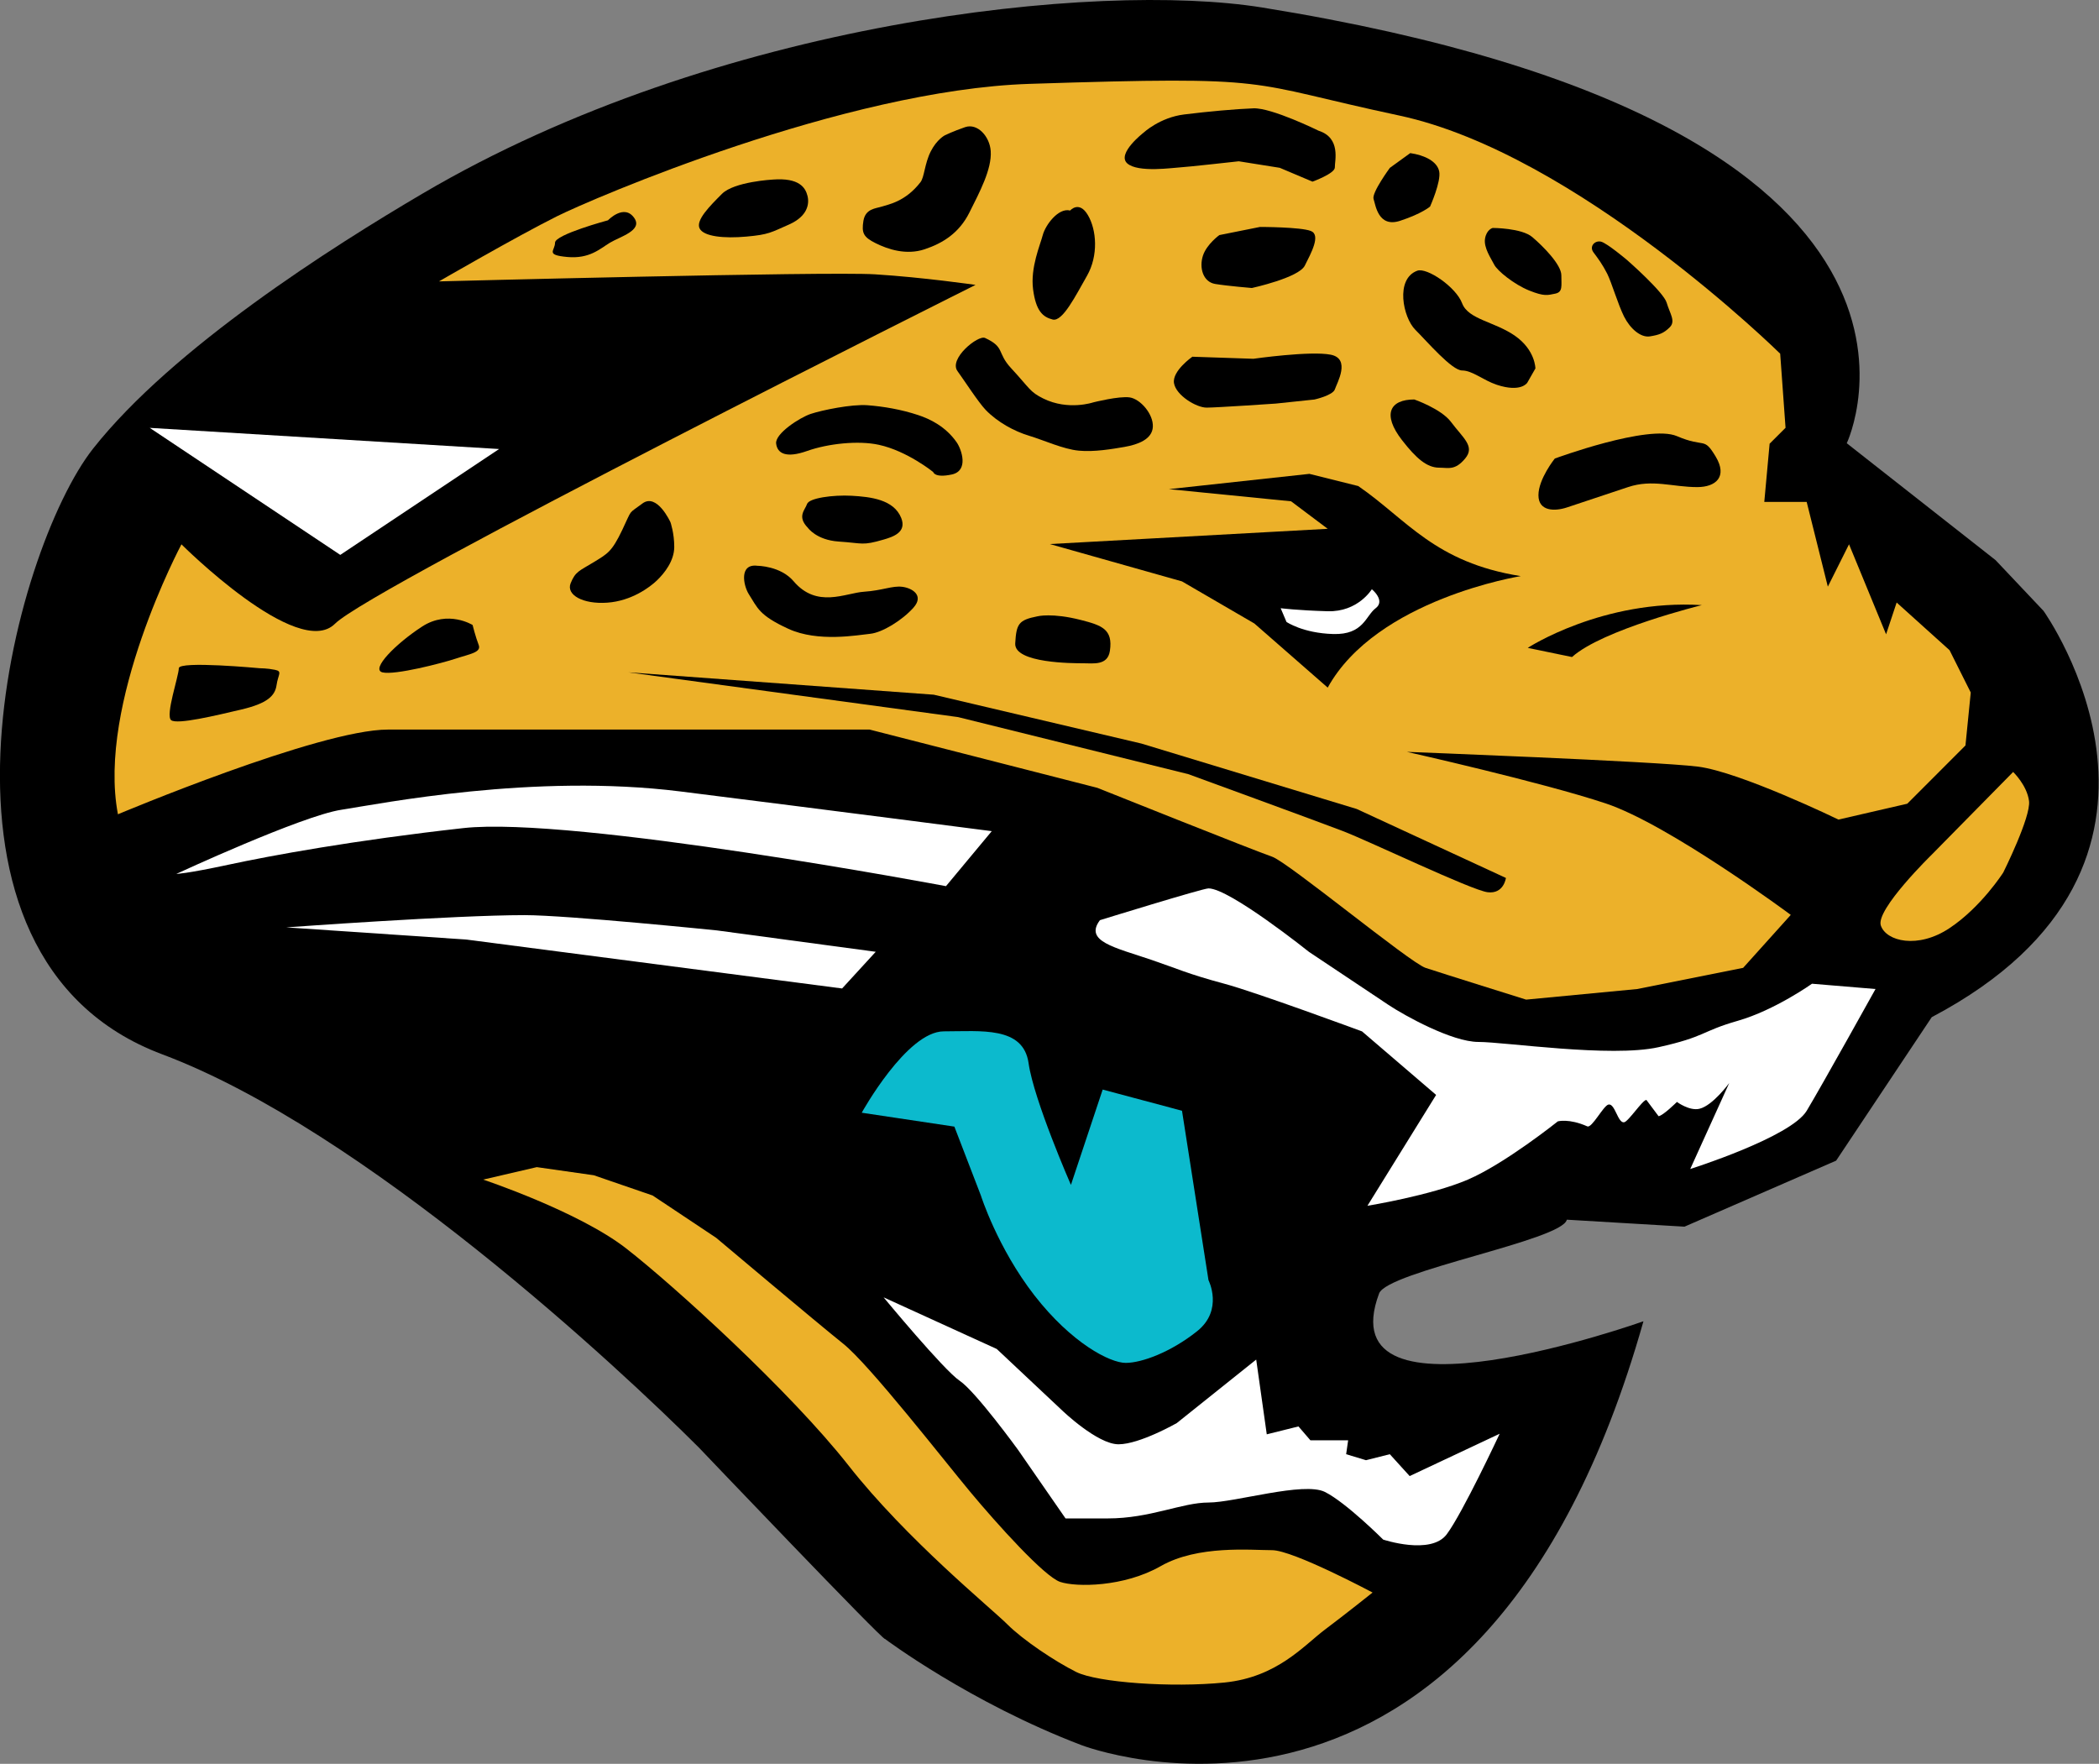 <?xml version="1.0" encoding="UTF-8" standalone="no"?>
<!DOCTYPE svg PUBLIC "-//W3C//DTD SVG 1.1//EN" "http://www.w3.org/Graphics/SVG/1.1/DTD/svg11.dtd">
<svg width="100%" height="100%" viewBox="0 0 6513 5473" version="1.1" xmlns="http://www.w3.org/2000/svg" xmlns:xlink="http://www.w3.org/1999/xlink" xml:space="preserve" xmlns:serif="http://www.serif.com/" style="fill-rule:evenodd;clip-rule:evenodd;stroke-linejoin:round;stroke-miterlimit:1.414;">
    <rect x="0" y="0" width="6513" height="5473" fill="#808080" stroke="none"/>
    <g transform="matrix(1,0,0,1,-42867.8,-3086.43)">
        <g transform="matrix(95.024,0,0,95.024,0,0)">
            <path d="M492.343,32.726C486.964,31.859 474.53,33.151 464.927,38.8C461.977,40.535 456.771,43.832 454.167,47.128C451.565,50.425 447.943,63.73 456.425,66.909C463.02,69.382 471.347,77.148 473.949,79.751C473.949,79.751 479.982,86.079 480.023,85.997C480.023,85.997 482.799,88.08 486.443,89.467C486.443,89.467 499.458,94.499 504.791,75.625C504.791,75.625 494.438,79.313 496.159,74.717C496.431,73.993 502.148,72.982 502.289,72.308L506.131,72.536L511.083,70.38L514.205,65.695C523.75,60.662 517.855,52.428 517.855,52.428L516.289,50.771L511.43,46.954C511.43,46.954 516.368,36.601 492.343,32.726Z" style="fill-rule:nonzero;"/>
        </g>
        <g transform="matrix(95.024,0,0,95.024,0,0)">
            <g>
                <path d="M513.406,58.725L515.306,56.823L515.479,55.094L514.787,53.712L513.059,52.155L512.714,53.193L511.504,50.254L510.812,51.637L510.121,48.87L508.737,48.87L508.911,46.969L509.431,46.45L509.256,44.03C509.256,44.03 502.62,37.49 496.811,36.252C491.656,35.153 492.987,34.953 484.743,35.219C478.692,35.415 470.432,38.984 469.317,39.541C467.987,40.205 465.461,41.669 465.461,41.669C465.461,41.669 478.107,41.34 479.696,41.438C481.285,41.537 482.981,41.784 482.981,41.784C482.981,41.784 463.275,51.638 462.065,52.848C460.855,54.057 457.051,50.255 457.051,50.255C457.051,50.255 454.286,55.441 454.977,59.07C454.977,59.07 461.547,56.304 463.793,56.304C466.041,56.304 479.523,56.304 479.523,56.304L486.957,58.206C486.957,58.206 492.145,60.281 492.662,60.454C493.18,60.626 497.156,63.911 497.675,64.085C498.194,64.257 500.96,65.122 500.96,65.122L504.59,64.776L508.046,64.085L509.602,62.355C509.602,62.355 505.633,59.407 503.558,58.715C501.484,58.024 497.067,57.032 497.067,57.032C497.067,57.032 505.18,57.34 506.565,57.513C507.948,57.686 511.159,59.243 511.159,59.243L513.406,58.725Z" style="fill:rgb(236,177,42);fill-rule:nonzero;"/>
                <path d="M466.904,70.999C466.904,70.999 470.017,72.037 471.572,73.246C473.129,74.456 476.93,77.913 478.833,80.334C480.732,82.753 483.5,85.001 484.018,85.52C484.538,86.039 485.575,86.73 486.266,87.076C486.957,87.422 489.378,87.595 491.106,87.422C492.835,87.249 493.7,86.212 494.391,85.693C495.081,85.175 495.946,84.483 495.946,84.483C495.946,84.483 493.353,83.1 492.663,83.1C491.971,83.1 490.242,82.928 489.031,83.619C487.823,84.31 486.266,84.31 485.747,84.137C485.229,83.965 483.674,82.236 482.81,81.199C481.945,80.161 479.524,77.05 478.66,76.358C477.797,75.668 474.513,72.901 474.513,72.901L472.437,71.518L470.515,70.857L468.654,70.592L466.904,70.999Z" style="fill:rgb(236,177,42);fill-rule:nonzero;"/>
                <path d="M516.863,57.688L514.204,60.389C514.204,60.389 512.369,62.181 512.542,62.701C512.715,63.219 513.752,63.478 514.787,62.787C515.825,62.096 516.54,60.972 516.54,60.972C516.54,60.972 517.446,59.157 517.382,58.638C517.316,58.12 516.863,57.688 516.863,57.688Z" style="fill:rgb(236,177,42);fill-rule:nonzero;"/>
                <path d="M459.61,54.301C459.61,54.301 456.965,54.053 456.965,54.301C456.965,54.551 456.517,55.848 456.716,55.998C456.916,56.147 458.162,55.848 459.01,55.648C459.858,55.449 460.108,55.2 460.157,54.851C460.207,54.501 460.357,54.403 460.107,54.353C459.858,54.301 459.61,54.301 459.61,54.301Z" style="fill-rule:nonzero;"/>
                <path d="M466.558,52.889C466.558,52.889 465.761,52.39 464.913,52.938C464.064,53.488 463.217,54.335 463.615,54.436C464.014,54.535 465.559,54.136 466.008,53.987C466.458,53.837 466.857,53.787 466.756,53.538C466.658,53.288 466.558,52.889 466.558,52.889Z" style="fill-rule:nonzero;"/>
                <path d="M497.176,37.48C497.64,37.547 498.056,37.747 498.122,38.079C498.188,38.412 497.823,39.226 497.823,39.226C497.823,39.226 497.556,39.458 496.843,39.691C496.128,39.924 496.044,39.175 495.978,38.976C495.913,38.776 496.51,37.962 496.51,37.962L497.176,37.48Z" style="fill-rule:nonzero;"/>
                <path d="M512.369,64.776L510.295,64.603C510.295,64.603 509.083,65.466 507.874,65.813C506.664,66.159 506.836,66.331 505.281,66.676C503.724,67.022 500.267,66.504 499.403,66.504C498.538,66.504 496.983,65.639 496.464,65.294C495.945,64.948 493.872,63.565 493.872,63.565C493.872,63.565 491.279,61.49 490.588,61.49C490.399,61.49 487.043,62.528 487.043,62.528C486.524,63.219 487.52,63.415 488.729,63.825C489.549,64.103 489.897,64.279 491.106,64.603C492.123,64.874 495.601,66.159 495.601,66.159L498.021,68.234L495.778,71.854C495.778,71.854 497.849,71.518 499.058,70.999C500.268,70.48 501.996,69.097 501.996,69.097C501.996,69.097 502.36,68.995 502.958,69.261C503.107,69.328 503.481,68.59 503.646,68.549C503.861,68.496 503.95,69.155 504.157,69.128C504.297,69.11 504.761,68.397 504.887,68.397L505.285,68.929C505.436,68.908 505.884,68.463 505.884,68.463C505.884,68.463 506.294,68.766 506.621,68.686C507.059,68.58 507.593,67.844 507.593,67.844L506.319,70.653C506.319,70.653 509.602,69.616 510.122,68.752C510.641,67.887 512.369,64.776 512.369,64.776Z" style="fill:white;fill-rule:nonzero;"/>
                <path d="M479.979,74.844C479.979,74.844 481.945,77.221 482.463,77.568C482.981,77.913 484.364,79.816 484.364,79.816L485.92,82.063L487.304,82.063C488.686,82.063 489.723,81.544 490.588,81.544C491.452,81.544 493.699,80.853 494.391,81.199C495.081,81.544 496.292,82.754 496.292,82.754C496.292,82.754 497.849,83.273 498.367,82.582C498.885,81.891 500.096,79.298 500.096,79.298L497.157,80.68L496.509,79.966L495.731,80.162L495.083,79.966L495.148,79.513L493.917,79.513L493.526,79.059L492.491,79.317L492.146,76.876L489.552,78.95C489.552,78.95 488.341,79.642 487.65,79.642C486.959,79.642 485.813,78.54 485.813,78.54L483.674,76.53L479.979,74.844Z" style="fill:white;fill-rule:nonzero;"/>
                <path d="M489.723,68.751L490.588,74.283C490.588,74.283 491.084,75.255 490.22,75.947C489.356,76.637 488.406,76.984 487.886,76.984C487.367,76.984 486.115,76.336 484.905,74.781C483.696,73.224 483.155,71.517 483.155,71.517L482.29,69.269L479.265,68.815C479.265,68.815 480.734,66.158 481.946,66.158C483.156,66.158 484.539,65.984 484.713,67.195C484.884,68.404 486.096,71.172 486.096,71.172L487.133,68.059L489.723,68.751Z" style="fill:rgb(12,186,205);fill-rule:nonzero;"/>
                <path d="M456.015,46.452L467.424,47.143L462.237,50.6L456.015,46.452Z" style="fill:white;fill-rule:nonzero;"/>
                <path d="M493.285,48.85L494.481,49.748L485.407,50.246L489.722,51.465L492.086,52.84L494.481,54.934C496.077,52.042 500.785,51.293 500.785,51.293C497.971,50.846 497.073,49.45 495.478,48.352L493.883,47.954L489.294,48.453L493.285,48.85Z" style="fill-rule:nonzero;"/>
                <path d="M471.643,54.435L481.617,55.165L488.399,56.761L495.428,58.897L500.3,61.149C500.3,61.149 500.234,61.682 499.701,61.615C499.169,61.547 495.845,59.952 494.98,59.62C494.115,59.287 489.927,57.759 489.927,57.759L482.413,55.897L471.643,54.435Z" style="fill-rule:nonzero;"/>
                <path d="M495.922,51.721C495.922,51.721 495.473,52.468 494.481,52.44C493.489,52.412 492.945,52.341 492.945,52.341L493.135,52.789C493.135,52.789 493.668,53.156 494.661,53.184C495.653,53.212 495.717,52.59 496.047,52.341C496.377,52.091 495.922,51.721 495.922,51.721Z" style="fill:white;fill-rule:nonzero;"/>
                <path d="M473.02,49.535C473.02,49.535 472.579,48.561 472.1,48.924C471.62,49.286 471.786,49.07 471.444,49.787C471.102,50.503 470.968,50.559 470.505,50.843C470.04,51.125 469.915,51.142 469.76,51.525C469.606,51.906 470.164,52.217 470.956,52.16C471.747,52.104 472.342,51.659 472.577,51.434C472.828,51.193 473.14,50.795 473.143,50.344C473.145,49.891 473.02,49.535 473.02,49.535Z" style="fill-rule:nonzero;"/>
                <path d="M475.863,50.956C475.863,50.956 476.614,50.959 477.04,51.46C477.803,52.358 478.731,51.844 479.337,51.803C479.941,51.763 480.265,51.601 480.589,51.642C480.911,51.682 481.314,51.924 480.951,52.327C480.589,52.732 479.941,53.136 479.538,53.177C479.135,53.217 477.842,53.46 476.872,53.015C475.902,52.57 475.863,52.327 475.579,51.885C475.396,51.596 475.256,50.875 475.863,50.956Z" style="fill-rule:nonzero;"/>
                <path d="M485.006,52.605C485.006,52.605 485.479,52.484 486.423,52.726C487.096,52.899 487.476,53.023 487.368,53.736C487.296,54.22 486.824,54.139 486.496,54.139C486.168,54.139 484.243,54.139 484.277,53.492C484.314,52.848 484.387,52.727 485.006,52.605Z" style="fill-rule:nonzero;"/>
                <path d="M477.506,49.715C477.506,49.715 477.782,50.114 478.509,50.164C479.318,50.217 479.27,50.307 479.982,50.099C480.276,50.013 480.743,49.867 480.555,49.396C480.313,48.785 479.542,48.704 478.935,48.669C478.329,48.636 477.542,48.743 477.479,48.939C477.414,49.134 477.144,49.345 477.506,49.715Z" style="fill-rule:nonzero;"/>
                <path d="M481.599,47.894C481.599,47.894 480.75,47.206 479.823,47.005C479.152,46.859 478.167,46.964 477.48,47.207C476.793,47.45 476.509,47.288 476.47,46.965C476.43,46.642 477.237,46.117 477.6,45.996C477.963,45.875 478.934,45.673 479.457,45.713C479.983,45.754 480.561,45.852 481.113,46.036C481.478,46.157 482.002,46.4 482.366,46.925C482.526,47.158 482.769,47.854 482.204,47.975C481.639,48.095 481.599,47.894 481.599,47.894Z" style="fill-rule:nonzero;"/>
                <path d="M486.824,45.62C486.824,45.62 486.012,45.897 485.196,45.495C484.747,45.274 484.762,45.172 484.141,44.501C483.669,43.992 483.954,43.821 483.291,43.516C483.064,43.412 482.096,44.198 482.393,44.6C482.581,44.857 483.072,45.615 483.313,45.867C483.703,46.269 484.249,46.565 484.726,46.708C485.205,46.852 485.843,47.148 486.35,47.196C486.856,47.245 487.449,47.142 487.845,47.074C488.285,46.997 488.753,46.826 488.771,46.415C488.791,46.004 488.367,45.513 488.019,45.458C487.67,45.405 486.824,45.62 486.824,45.62Z" style="fill-rule:nonzero;"/>
                <path d="M470.979,39.674C470.979,39.674 469.25,40.139 469.25,40.405C469.25,40.671 468.918,40.804 469.649,40.872C470.38,40.938 470.712,40.606 471.045,40.405C471.377,40.206 472.109,40.008 471.844,39.609C471.513,39.113 470.979,39.674 470.979,39.674Z" style="fill-rule:nonzero;"/>
                <path d="M476.363,38.344C476.363,38.344 475.101,38.411 474.702,38.81C474.304,39.208 473.838,39.674 473.971,39.94C474.105,40.206 474.769,40.272 475.501,40.206C476.231,40.14 476.296,40.073 476.897,39.809C477.494,39.542 477.561,39.143 477.494,38.877C477.428,38.611 477.228,38.278 476.363,38.344Z" style="fill-rule:nonzero;"/>
                <path d="M481.981,36.898C481.981,36.898 481.716,37.031 481.516,37.43C481.317,37.829 481.311,38.26 481.185,38.427C480.686,39.075 480.121,39.158 479.921,39.226C479.721,39.291 479.388,39.291 479.32,39.691C479.256,40.089 479.32,40.223 479.72,40.422C480.119,40.621 480.718,40.82 481.316,40.621C481.915,40.422 482.446,40.089 482.779,39.424C483.111,38.758 483.517,38.007 483.477,37.413C483.443,36.931 483.044,36.498 482.645,36.631C482.248,36.767 481.981,36.898 481.981,36.898Z" style="fill-rule:nonzero;"/>
                <path d="M486.07,39.355C486.07,39.355 486.363,39.018 486.649,39.503C486.937,39.988 486.996,40.828 486.621,41.486C486.245,42.145 485.821,42.997 485.499,42.914C485.177,42.832 484.953,42.637 484.86,41.927C484.768,41.216 485.094,40.477 485.177,40.155C485.262,39.832 485.685,39.255 486.07,39.355Z" style="fill-rule:nonzero;"/>
                <path d="M490.061,44.129C490.061,44.129 489.395,44.594 489.462,44.993C489.529,45.392 490.192,45.791 490.526,45.791C490.857,45.791 492.786,45.659 492.786,45.659L494.048,45.526C494.048,45.526 494.649,45.393 494.715,45.193C494.78,44.993 495.245,44.196 494.581,44.063C493.916,43.93 492.055,44.196 492.055,44.196L490.061,44.129Z" style="fill-rule:nonzero;"/>
                <path d="M497.308,45.525C497.308,45.525 498.182,45.828 498.505,46.256C498.902,46.788 499.302,47.054 498.969,47.453C498.637,47.852 498.42,47.752 498.122,47.752C497.724,47.752 497.373,47.453 496.909,46.855C496.251,46.009 496.51,45.525 497.308,45.525Z" style="fill-rule:nonzero;"/>
                <path d="M501.896,47.454C501.896,47.454 504.955,46.324 505.884,46.722C506.816,47.121 506.748,46.722 507.149,47.388C507.548,48.053 507.149,48.386 506.549,48.386C505.739,48.386 505.086,48.119 504.289,48.386C503.491,48.651 502.692,48.917 502.294,49.05C501.896,49.182 501.362,49.182 501.362,48.651C501.362,48.12 501.896,47.454 501.896,47.454Z" style="fill-rule:nonzero;"/>
                <path d="M501.263,44.512C501.263,44.512 501.263,43.912 500.599,43.448C499.935,42.982 499.07,42.915 498.87,42.384C498.671,41.852 497.72,41.207 497.407,41.32C496.676,41.587 496.941,42.849 497.341,43.248C497.74,43.647 498.536,44.578 498.87,44.578C499.202,44.578 499.558,44.896 499.999,45.044C500.798,45.309 500.998,44.977 500.998,44.977L501.263,44.512Z" style="fill-rule:nonzero;"/>
                <path d="M492.004,41.885C492.004,41.885 493.534,41.552 493.733,41.154C493.933,40.755 494.265,40.156 493.933,40.024C493.601,39.891 492.27,39.891 492.27,39.891L490.942,40.157C490.942,40.157 490.532,40.454 490.409,40.822C490.276,41.221 490.409,41.687 490.807,41.753C491.208,41.819 492.004,41.885 492.004,41.885Z" style="fill-rule:nonzero;"/>
                <path d="M494.183,36.749C494.183,36.749 492.653,35.995 492.055,36.018C491.458,36.042 490.59,36.119 489.794,36.218C488.999,36.315 488.465,36.815 488.465,36.815C488.465,36.815 487.588,37.494 487.932,37.813C488.28,38.132 489.462,37.953 489.661,37.946C489.861,37.938 491.577,37.747 491.577,37.747L492.915,37.96L493.984,38.412C493.984,38.412 494.721,38.145 494.714,37.947C494.706,37.747 494.925,36.985 494.183,36.749Z" style="fill-rule:nonzero;"/>
                <path d="M499.867,39.924C499.867,39.924 500.815,39.924 501.163,40.223C501.513,40.522 502.11,41.12 502.11,41.47C502.11,41.819 502.162,42.018 501.911,42.069C501.663,42.118 501.561,42.168 501.063,41.968C500.565,41.769 500.016,41.32 499.917,41.121C499.818,40.922 499.569,40.573 499.618,40.273C499.668,39.974 499.867,39.924 499.867,39.924Z" style="fill-rule:nonzero;"/>
                <path d="M504.255,40.971C504.255,40.971 505.452,42.018 505.55,42.367C505.652,42.717 505.851,42.965 505.652,43.165C505.453,43.365 505.303,43.415 505.005,43.464C504.704,43.514 504.357,43.214 504.157,42.815C503.958,42.417 503.757,41.719 503.608,41.419C503.457,41.12 503.308,40.92 503.159,40.721C503.01,40.522 503.21,40.322 503.408,40.372C503.607,40.423 504.255,40.971 504.255,40.971Z" style="fill-rule:nonzero;"/>
                <path d="M483.511,59.621L482.016,61.417C482.016,61.417 469.849,59.123 466.258,59.521C462.668,59.921 459.977,60.418 458.579,60.718C457.183,61.017 456.884,61.017 456.884,61.017C456.884,61.017 460.974,59.122 462.27,58.923C463.566,58.723 468.553,57.726 473.338,58.324C478.125,58.923 483.511,59.621 483.511,59.621Z" style="fill:white;fill-rule:nonzero;"/>
                <path d="M479.722,63.56L478.624,64.758L466.358,63.161L460.474,62.763C460.474,62.763 465.959,62.363 468.252,62.363C469.651,62.363 474.535,62.862 474.535,62.862L479.722,63.56Z" style="fill:white;fill-rule:nonzero;"/>
                <path d="M506.698,52.24C503.456,52.041 501.013,53.636 501.013,53.636L502.458,53.935C503.456,53.038 506.698,52.24 506.698,52.24Z" style="fill-rule:nonzero;"/>
            </g>
        </g>
    </g>
</svg>
